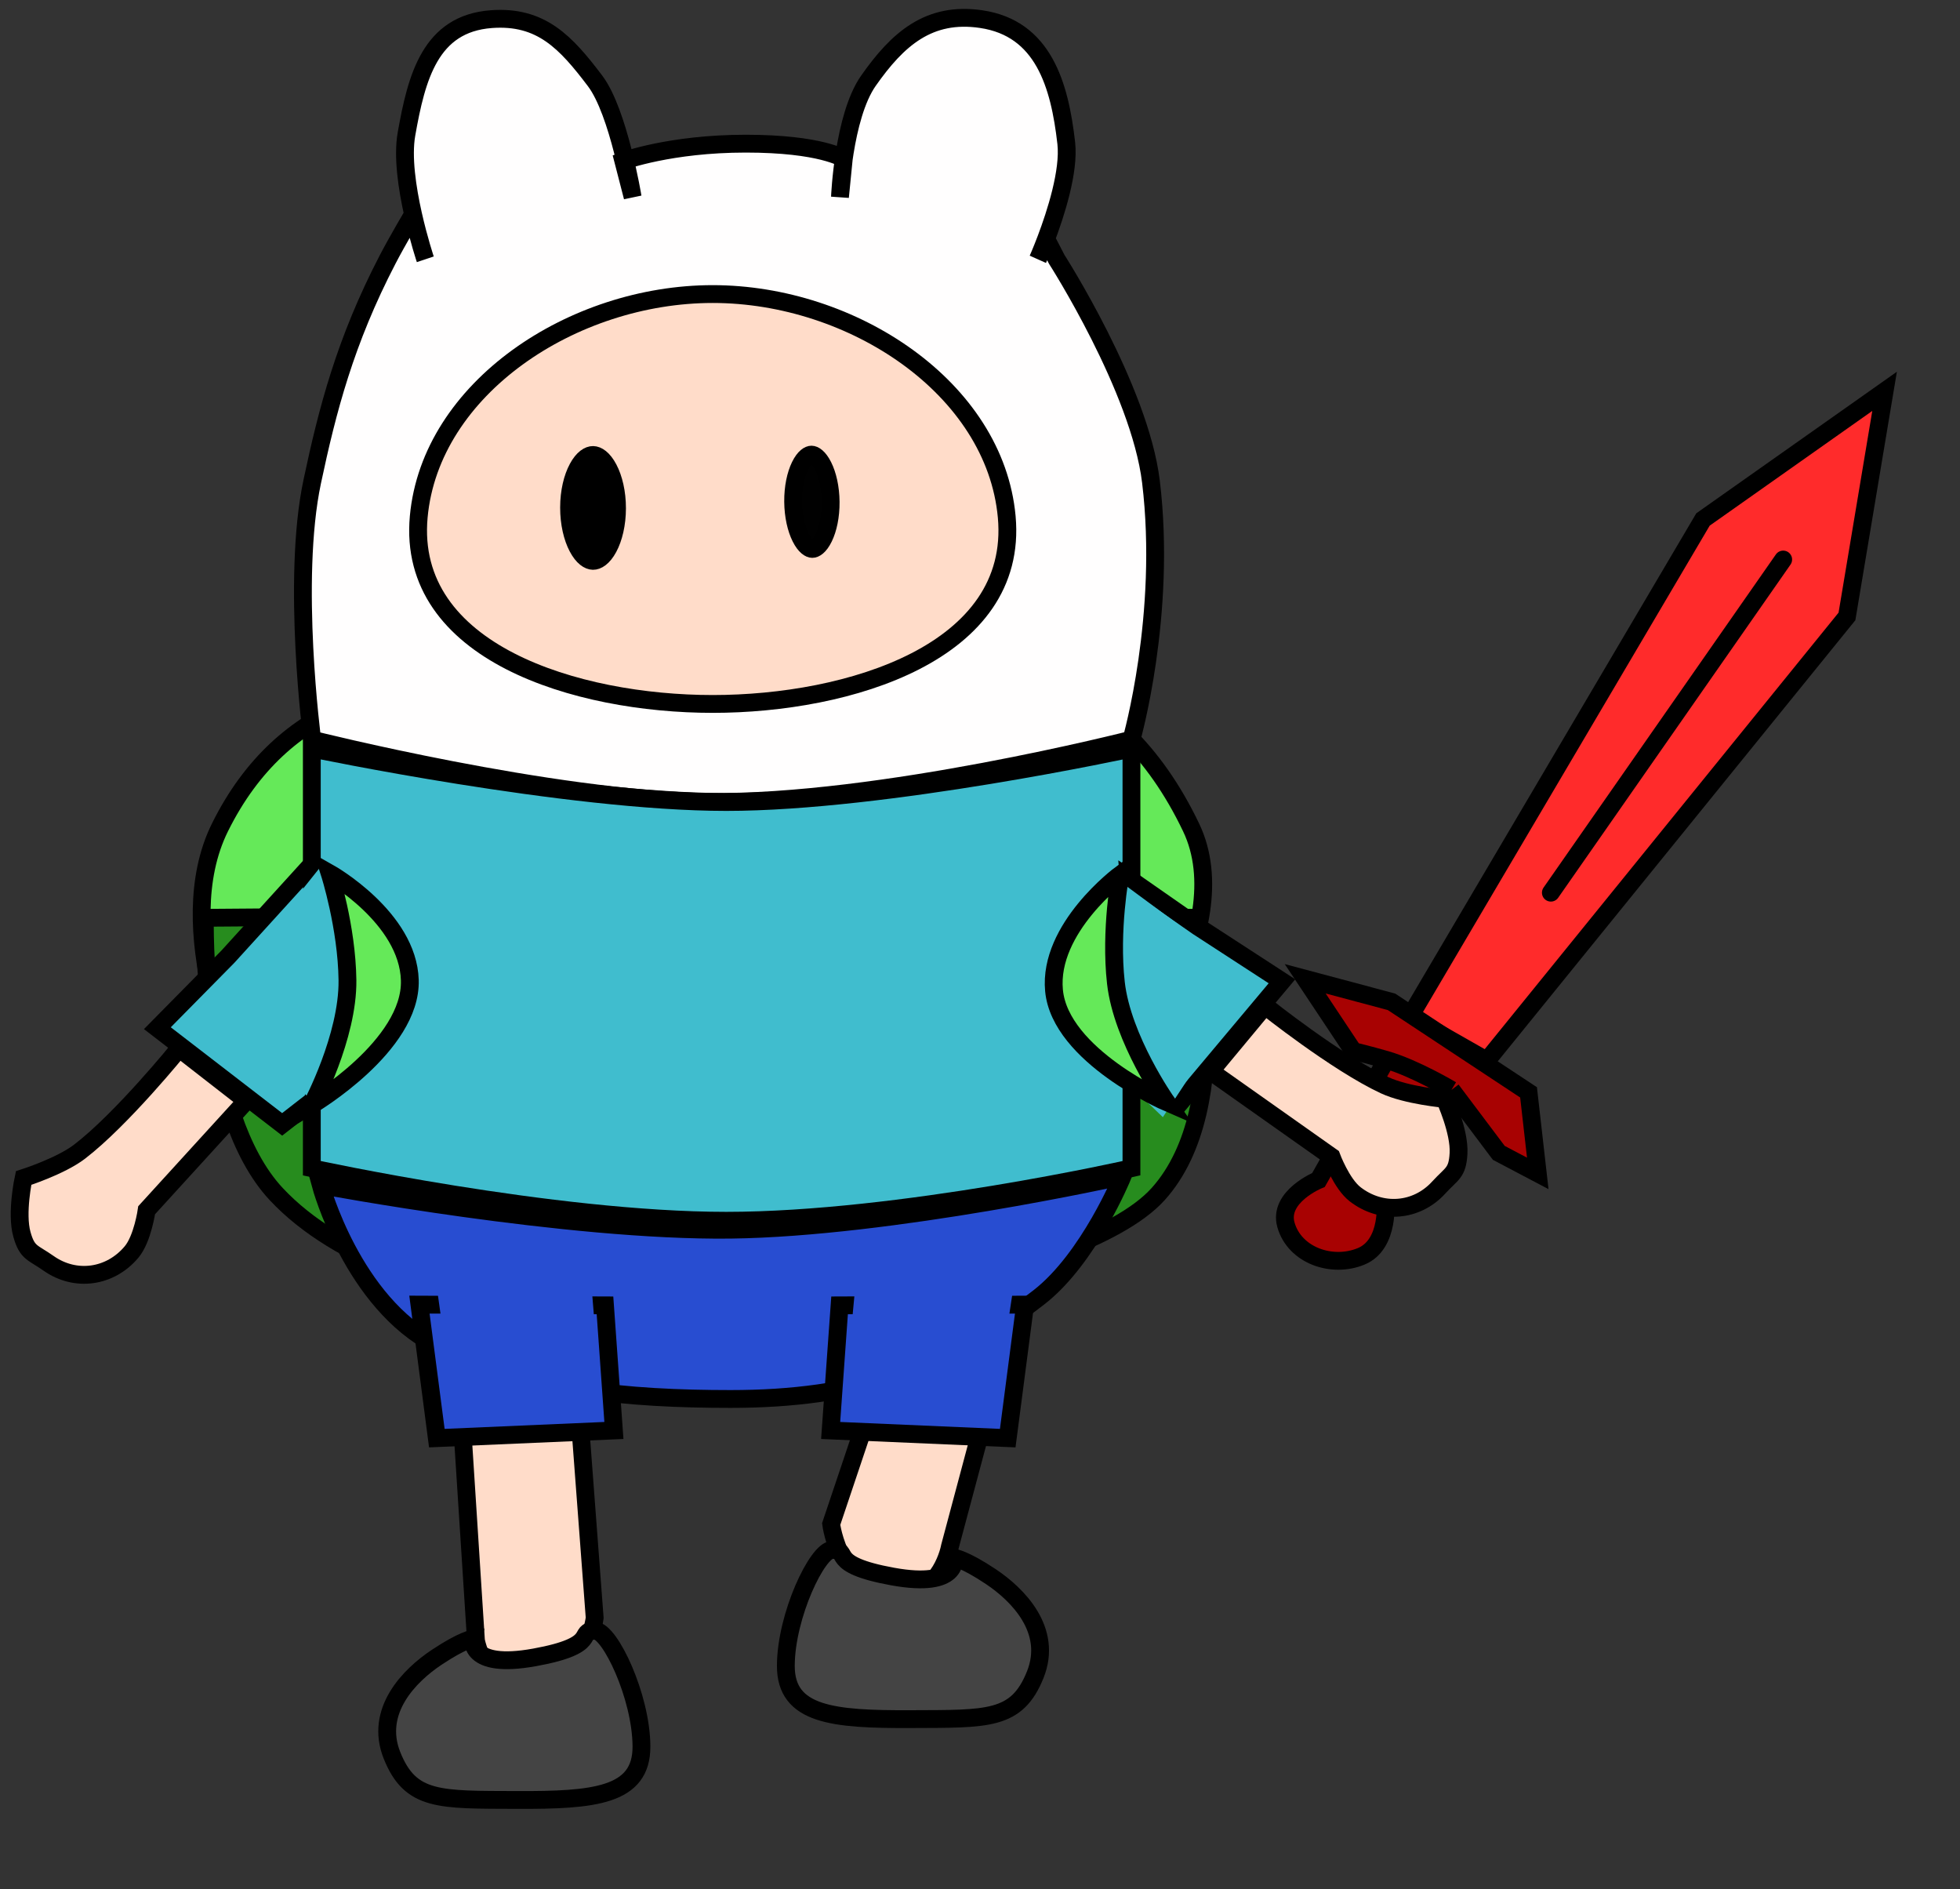 <svg width="110" height="106" viewBox="0 0 110 106" fill="none" xmlns="http://www.w3.org/2000/svg">
<rect x="0" y="0" width="110" height="106" fill="#333333" stroke="none"/>
<path d="M38.346 41.425C38.346 41.425 19.5 32 12.346 46.425C9.483 52.197 13.5 60.5 13.5 60.5H63C63 60.5 69.63 52.236 66.846 46.425C58.5 29 38.346 41.425 38.346 41.425Z" fill="#65E959" stroke="black"/>
<path d="M15.5 67C11.234 62.43 11.5 51.5 11.5 51.5C30.167 51.333 67 51.5 67 51.5C67 51.5 69.5 62 65 67C60.5 72 40.5 74.5 40.5 74.5C40.5 74.5 22.5 74.5 15.5 67Z" fill="#278C1E" stroke="black"/>
<path d="M41 69C31.837 69.112 18 66.5 18 66.5C18 66.5 19.781 73.106 24.5 75.5C29.44 78.006 35.294 78.5 41 78.5C48 78.5 53.064 76.87 58.315 72.788C61.122 70.606 63 66 63 66C63 66 49.992 68.89 41 69Z" fill="#284DD1" stroke="black"/>
<path d="M46.647 85.518L48.512 79.966L55.139 79.939L53.311 86.784C53.311 86.784 52.832 89.49 50.5 89.5C47.147 89.514 46.647 85.518 46.647 85.518Z" fill="#FFDCC9" stroke="black"/>
<path d="M44.103 93.464C44.114 90.639 45.88 86.971 46.699 86.968C47.812 86.963 46.319 87.779 50.103 88.464C53.887 89.149 53.541 87.409 53.541 87.409C53.541 87.409 54.103 87.464 55.603 88.464C57.114 89.471 59.103 91.464 58.103 93.964C57.067 96.553 55.449 96.446 51.103 96.464C46.757 96.482 44.092 96.24 44.103 93.464Z" fill="#444444" stroke="black"/>
<path d="M46.618 80.267L47.119 73.247L57.532 73.205L56.556 80.697L46.618 80.267Z" fill="#284DD1" stroke="black"/>
<path d="M47.437 78.221L48.012 72.057L56.936 71.817L55.943 78.404L47.437 78.221Z" fill="#284DD1"/>
<path d="M33.375 90.784L32.56 79.966L25.933 79.939L26.712 92.05C26.712 92.05 27.191 94.756 29.523 94.766C32.876 94.779 33.375 90.784 33.375 90.784Z" fill="#FFDCC9" stroke="black"/>
<path d="M36 98C35.989 95.175 34.223 91.507 33.404 91.504C32.291 91.499 33.784 92.315 30 93C26.216 93.685 26.563 91.945 26.563 91.945C26.563 91.945 26 92 24.5 93C22.989 94.007 21 96 22 98.5C23.036 101.089 24.654 100.982 29 101C33.346 101.018 36.011 100.776 36 98Z" fill="#444444" stroke="black"/>
<path d="M34.454 80.267L33.953 73.247L23.54 73.205L24.516 80.697L34.454 80.267Z" fill="#284DD1" stroke="black"/>
<path d="M33.582 76.894L33.096 70.911L24.314 70.788L25.204 77.178L33.582 76.894Z" fill="#284DD1"/>
<path d="M39.736 44.997C30.942 44.879 17.522 41.503 17.522 41.503C17.522 41.503 16.347 32.571 17.522 27.028C18.376 23 19.372 19.144 21.76 14.55C22.281 13.547 23.18 12.024 23.18 12.024C22.857 10.579 22.586 8.807 22.811 7.532C23.376 4.332 24.144 1.33 27.571 1.074C30.372 0.864 31.763 2.38 33.396 4.537C34.145 5.527 34.722 7.486 35.082 9C35.597 8.827 38.092 8.061 41.852 8.061C46.09 8.061 47.355 8.903 47.355 8.903C47.564 7.46 47.968 5.63 48.734 4.537C50.377 2.192 52.131 0.636 55.074 1.074C58.543 1.589 59.469 4.736 59.841 8.031C60.019 9.61 59.244 11.998 58.712 13.403L59.305 14.55C59.305 14.55 63.961 21.808 64.594 27.028C65.5 34.5 63.5 41.503 63.5 41.503C63.5 41.503 49.346 45.125 39.736 44.997Z" fill="#FFFEFE"/>
<path d="M58.247 14.55C58.247 14.55 58.45 14.096 58.712 13.403M23.869 14.55C23.869 14.55 23.499 13.446 23.18 12.024M58.712 13.403C59.244 11.998 60.019 9.61 59.841 8.031C59.469 4.736 58.543 1.589 55.074 1.074C52.131 0.636 50.377 2.192 48.734 4.537C47.325 6.548 47.141 11.056 47.141 11.056L47.355 8.903C47.355 8.903 46.09 8.061 41.852 8.061C37.614 8.061 34.983 9.034 34.983 9.034L35.505 11.056C35.505 11.056 34.719 6.285 33.396 4.537C31.763 2.38 30.372 0.864 27.571 1.074C24.144 1.33 23.376 4.332 22.811 7.532C22.586 8.807 22.857 10.579 23.18 12.024M58.712 13.403L59.305 14.55C59.305 14.55 63.961 21.808 64.594 27.028C65.5 34.5 63.5 41.503 63.5 41.503C63.5 41.503 49.346 45.125 39.736 44.997C30.942 44.879 17.522 41.503 17.522 41.503C17.522 41.503 16.347 32.571 17.522 27.028C18.376 23 19.372 19.144 21.76 14.55C22.281 13.547 23.18 12.024 23.18 12.024" stroke="black"/>
<path d="M23.5 29C24.159 21.782 32.146 16.5 40 16.5C47.854 16.5 55.841 21.782 56.5 29C57.194 36.606 47.638 39.5 40 39.5C32.362 39.5 22.806 36.606 23.5 29Z" fill="#FFDCC9" stroke="black"/>
<path d="M63.5 65.551L63.5 42.002C63.5 42.002 49.675 45.002 40.758 45.002C31.842 45.002 17.5 42 17.5 42V65.551C17.5 65.551 31.017 68.5 40.758 68.5C50.5 68.5 63.5 65.551 63.5 65.551Z" fill="#40BDCE" stroke="black"/>
<path d="M95.576 29.149L79.122 57.055L83.447 59.514L103.656 34.59L105.767 21.959L95.576 29.149Z" fill="#FF2B2B" stroke="black"/>
<path d="M75.951 58.98L73.251 54.921L78.095 56.215L85.786 61.294L86.303 65.842L84.116 64.69L81.459 61.157L77.75 67.337C77.75 67.337 78.026 69.816 76.398 70.494C74.771 71.173 72.667 70.458 72.172 68.735C71.714 67.144 73.998 66.209 73.998 66.209L77.803 59.472C76.81 59.183 75.951 58.98 75.951 58.98Z" fill="#A80202"/>
<path d="M81.459 61.157L84.116 64.69L86.303 65.842L85.786 61.294L78.095 56.215L73.251 54.921L75.951 58.98C75.951 58.98 76.81 59.183 77.803 59.472M81.459 61.157L77.75 67.337C77.75 67.337 78.026 69.816 76.398 70.494C74.771 71.173 72.667 70.458 72.172 68.735C71.714 67.144 73.998 66.209 73.998 66.209L77.803 59.472M81.459 61.157C81.459 61.157 79.427 59.944 77.803 59.472" stroke="black"/>
<path d="M87.038 50.09L100.077 31.396" stroke="black" stroke-linecap="round"/>
<path d="M77.703 60.892C74.989 59.626 70.997 56.437 70.997 56.437L67.941 60.114L74.727 64.907C74.727 64.907 75.29 66.424 76.055 67.014C77.525 68.151 79.495 68.004 80.743 66.638C81.483 65.828 81.793 65.834 81.856 64.725C81.926 63.495 81.085 61.662 81.085 61.662C81.085 61.662 78.935 61.468 77.703 60.892Z" fill="#FFDCC9" stroke="black"/>
<path d="M66.266 61.836L71.947 55.062L67.222 51.992L63.341 49.287L64.229 60.867L66.266 61.836Z" fill="#40BDCE" stroke="black"/>
<path d="M65.262 62.687L70.357 54.947L66.534 52.169L62.257 49.013L62.665 60.186L65.262 62.687Z" fill="#40BDCE"/>
<path d="M59.154 55.58C58.823 52.076 62.879 49.071 62.879 49.071C62.879 49.071 62.294 52.18 62.627 55.148C62.981 58.307 65.476 61.848 65.476 61.848C65.476 61.848 59.501 59.248 59.154 55.58Z" fill="#65E959" stroke="black"/>
<path d="M4.463 64.624C6.841 62.804 10.056 58.832 10.056 58.832L13.83 61.768L8.231 67.907C8.231 67.907 8.006 69.508 7.386 70.249C6.194 71.675 4.238 71.954 2.727 70.888C1.83 70.256 1.528 70.328 1.229 69.259C0.896 68.073 1.324 66.102 1.324 66.102C1.324 66.102 3.382 65.45 4.463 64.624Z" fill="#FFDCC9" stroke="black"/>
<path d="M15.835 63.091L8.832 57.694L12.789 53.682L17.5 48.5L17.616 61.707L15.835 63.091Z" fill="#40BDCE" stroke="black"/>
<path d="M18.5 62.5L11.165 56.672L14.5 53L20.5 45.5L21.042 60.604L18.5 62.5Z" fill="#40BDCE"/>
<path d="M23 55C22.896 51.481 18.5 49 18.5 49C18.5 49 19.464 52.013 19.5 55C19.538 58.178 17.5 62 17.5 62C17.5 62 23.108 58.683 23 55Z" fill="#65E959" stroke="black"/>
<path d="M34.629 28.523C34.627 29.417 34.433 30.197 34.144 30.735C33.843 31.294 33.513 31.476 33.279 31.472C33.044 31.468 32.715 31.276 32.416 30.707C32.128 30.16 31.936 29.372 31.937 28.479C31.938 27.586 32.132 26.805 32.422 26.267C32.722 25.708 33.052 25.526 33.286 25.53C33.521 25.534 33.85 25.727 34.149 26.296C34.437 26.843 34.63 27.63 34.629 28.523Z" fill="black" stroke="black"/>
<path d="M46.618 28.164C46.624 28.973 46.468 29.679 46.231 30.165C45.98 30.682 45.721 30.804 45.588 30.803C45.454 30.802 45.193 30.676 44.933 30.156C44.689 29.668 44.52 28.959 44.513 28.15C44.506 27.341 44.663 26.634 44.899 26.149C45.151 25.632 45.409 25.509 45.543 25.51C45.677 25.511 45.937 25.637 46.198 26.157C46.442 26.646 46.611 27.355 46.618 28.164Z" fill="#010101" stroke="black"/>
</svg>
